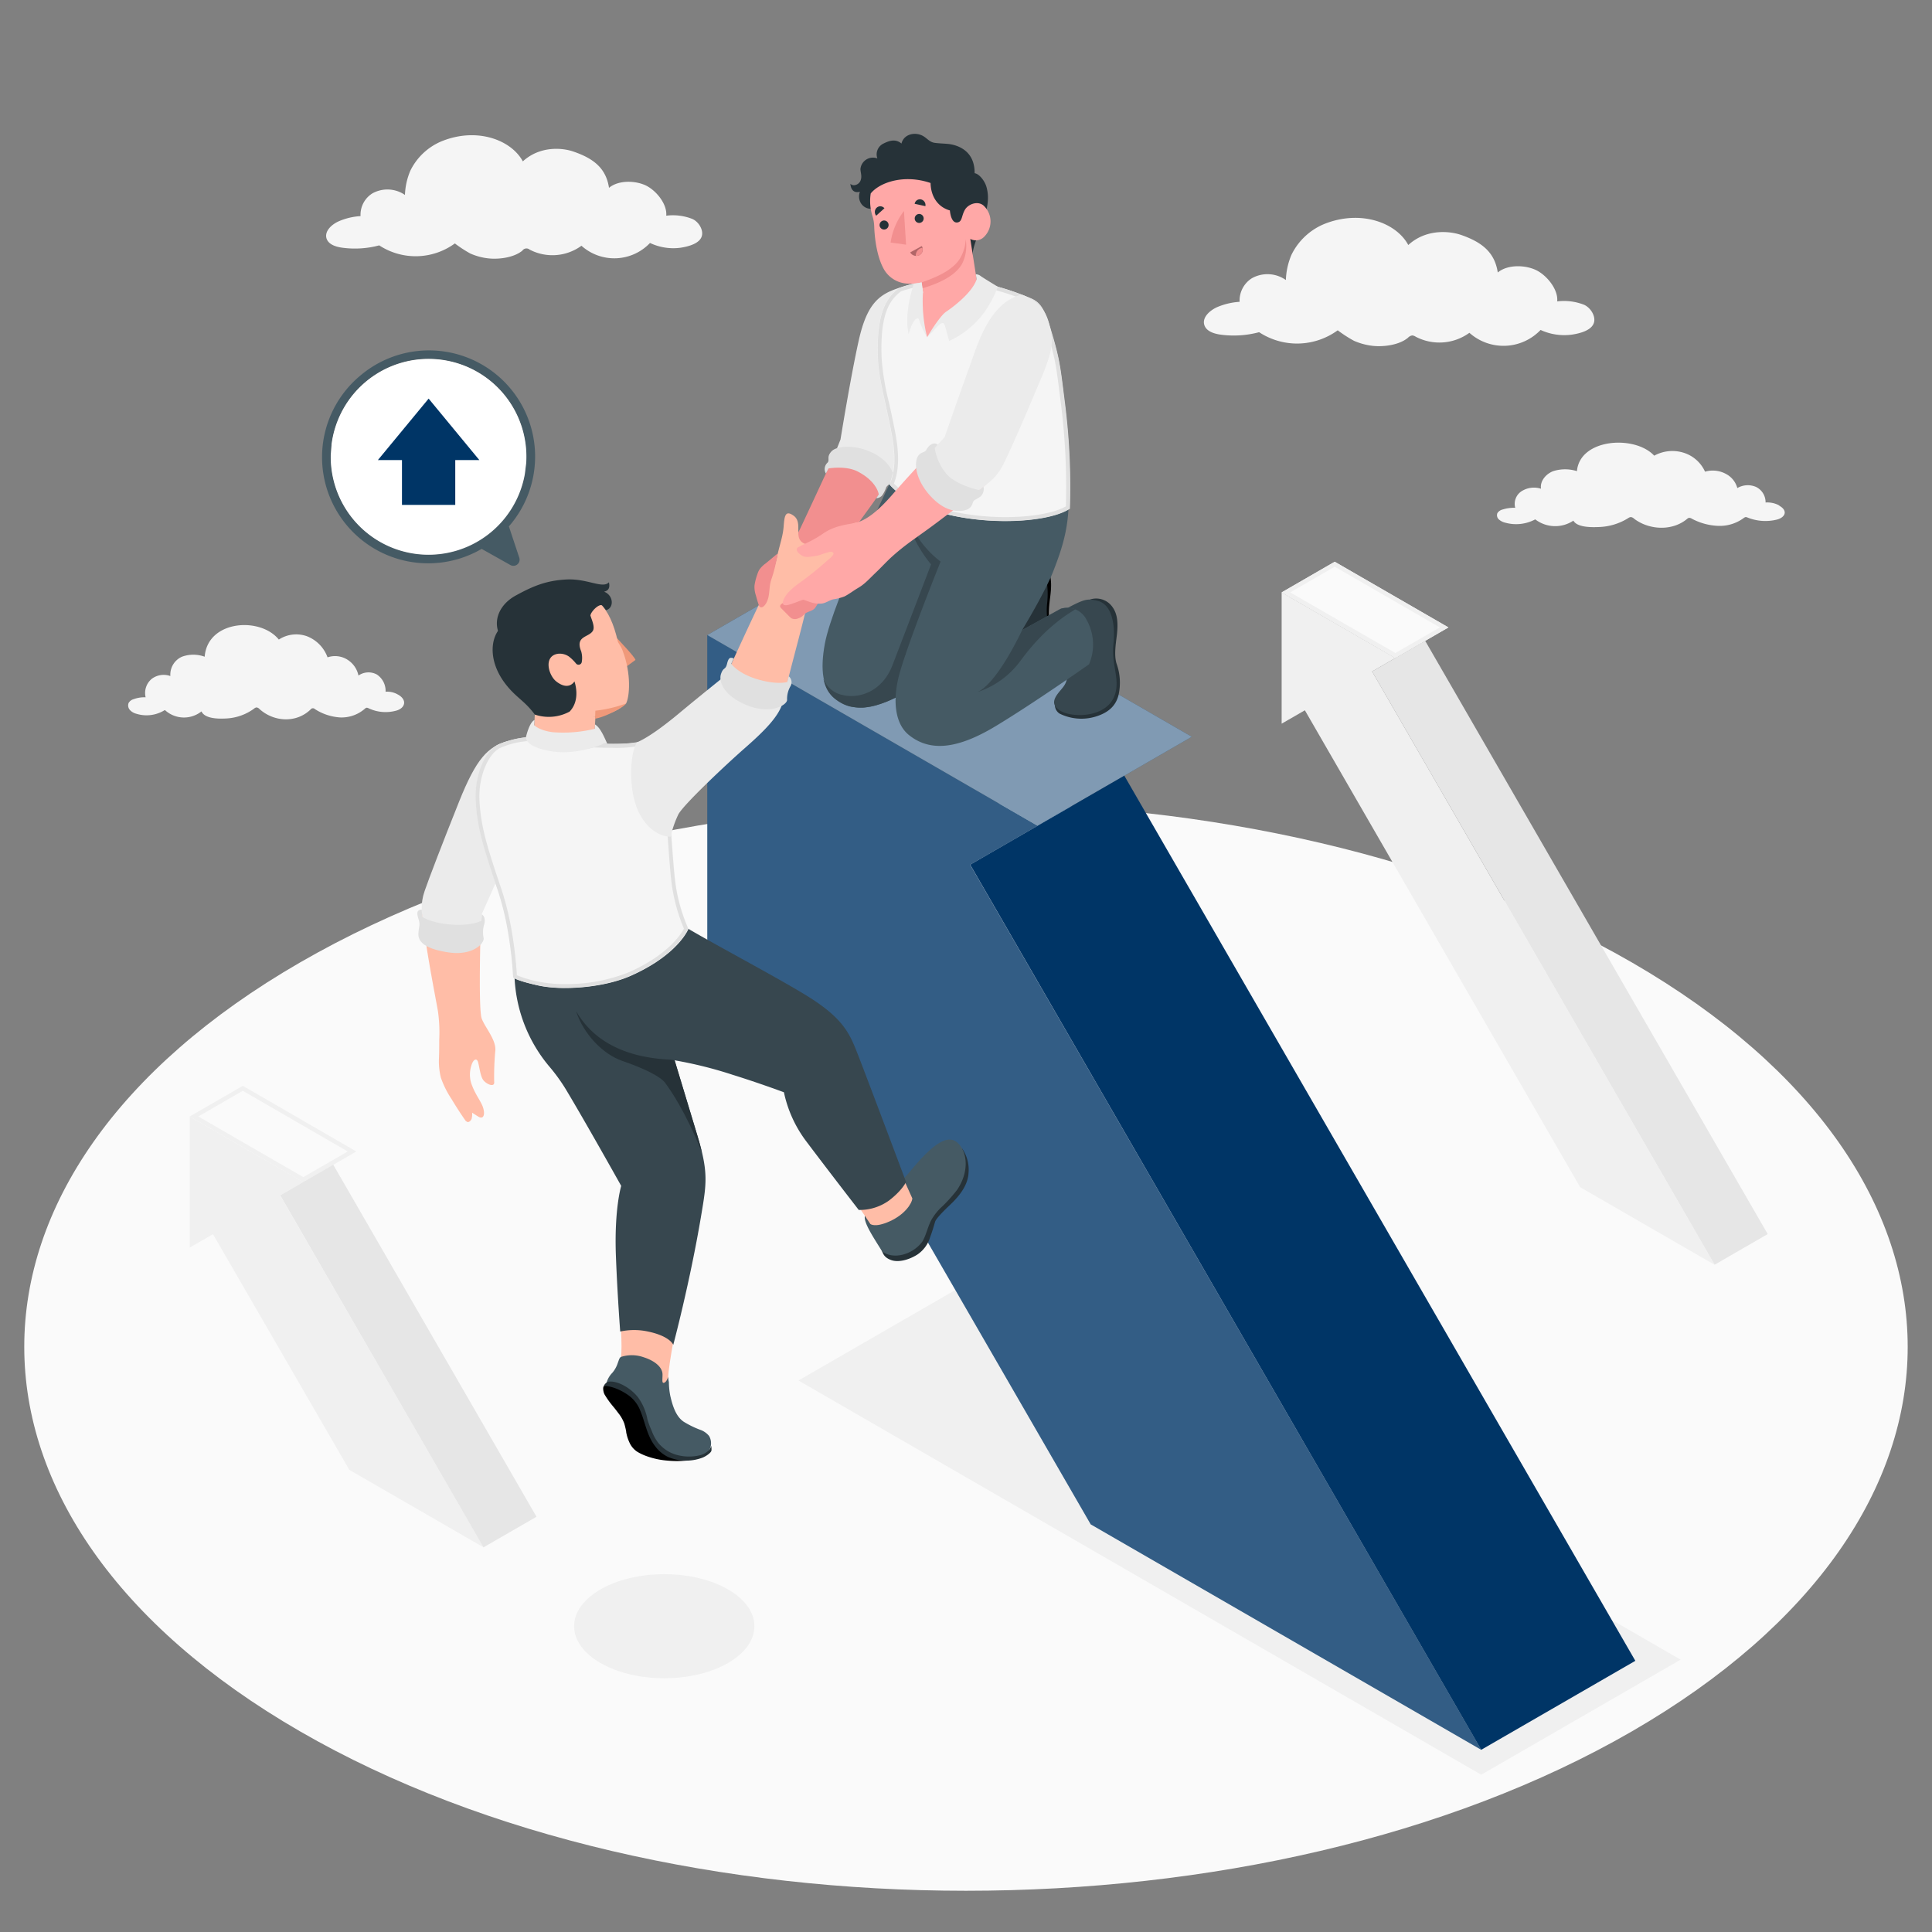 <svg xmlns="http://www.w3.org/2000/svg" viewBox="0 0 500 500"><rect x="0" y="0" width="500" height="500" fill="#808080" stroke="none"/><g id="freepik--Floor--inject-2"><path id="freepik--floor--inject-2" d="M77.66,249.08c-95.18,54.95-95.17,144,0,199s249.49,55,344.67,0,95.17-144,0-199S172.84,194.13,77.66,249.08Z" style="fill:#fafafa"></path></g><g id="freepik--Shadows--inject-2"><polygon id="freepik--Shadow--inject-2" points="434.94 429.52 383.34 459.29 206.64 357.27 258.24 327.51 434.94 429.52" style="fill:#f0f0f0"></polygon><ellipse id="freepik--shadow--inject-2" cx="171.91" cy="420.86" rx="23.33" ry="13.47" style="fill:#f0f0f0"></ellipse></g><g id="freepik--Clouds--inject-2"><path id="freepik--Cloud--inject-2" d="M406.75,86.61c3.21-.48,5.36-1.51,5.79-3.21s-1-3.89-2.67-4.56A14.28,14.28,0,0,0,403,78c.3-2.94-2.42-6.43-5.1-7.91s-7.54-1.83-10.28.43c-.79-5.29-4.19-7.88-9.52-9.73-2.92-1-9-1.63-13.64,2.62-3.08-5.77-12.28-9.22-21.72-5.45a16.44,16.44,0,0,0-8.52,8,18.49,18.49,0,0,0-1.44,6.51A8.26,8.26,0,0,0,324,72a6.82,6.82,0,0,0-3.19,6.11,17.76,17.76,0,0,0-5.66,1.31c-2.05.86-4.18,2.79-3.43,4.81.56,1.53,2.46,2.13,4.14,2.37a25.35,25.35,0,0,0,10-.63,17.86,17.86,0,0,0,20.34-.49,33.23,33.23,0,0,0,4.21,2.72,16.78,16.78,0,0,0,4.89,1.31c2.85.3,6.87-.23,9.09-2.11a2,2,0,0,1,1.06-.59,1.82,1.82,0,0,1,.91.32,13.23,13.23,0,0,0,13.92-1,13.25,13.25,0,0,0,18.42-.74A14.68,14.68,0,0,0,406.75,86.61Z" style="fill:#f5f5f5"></path><path id="freepik--cloud--inject-2" d="M176.08,64.12c3.09-.47,5.16-1.47,5.57-3.1s-.93-3.75-2.56-4.39a13.71,13.71,0,0,0-6.67-.81c.28-2.84-2.33-6.2-4.91-7.63s-7.27-1.76-9.9.42c-.77-5.09-4-7.59-9.17-9.37-2.81-1-8.65-1.57-13.13,2.52-3-5.55-11.83-8.88-20.92-5.24a15.74,15.74,0,0,0-8.2,7.67,17.63,17.63,0,0,0-1.39,6.26,8,8,0,0,0-8.43-.4,6.51,6.51,0,0,0-3.06,5.88,16.72,16.72,0,0,0-5.46,1.26c-2,.83-4,2.68-3.31,4.63.55,1.47,2.38,2.06,4,2.28a24.28,24.28,0,0,0,9.6-.6A17.21,17.21,0,0,0,117.72,63a31.45,31.45,0,0,0,4,2.61,15.59,15.59,0,0,0,4.7,1.26c2.75.3,6.62-.22,8.76-2a1.28,1.28,0,0,1,1.89-.27,12.74,12.74,0,0,0,13.41-1,12.74,12.74,0,0,0,17.74-.72A14.1,14.1,0,0,0,176.08,64.12Z" style="fill:#f5f5f5"></path><path id="freepik--cloud--inject-2" d="M460.28,130.71a6.45,6.45,0,0,0-3.35-.66,4.42,4.42,0,0,0-2.4-4,5.37,5.37,0,0,0-4.91.26,5.85,5.85,0,0,0-2.91-3.64,7.16,7.16,0,0,0-5.45-.6,9,9,0,0,0-5.56-4.91,9.75,9.75,0,0,0-7.59.77c-5-5.4-19.24-4.48-20,4a10.18,10.18,0,0,0-6.13,0c-1.93.73-3.47,2.61-3.17,4.55a6,6,0,0,0-5,.63,3.9,3.9,0,0,0-1.67,4.31,9.74,9.74,0,0,0-3.23.43,2.22,2.22,0,0,0-1.38.94,1.46,1.46,0,0,0,.38,1.64,3.7,3.7,0,0,0,1.65.84,10.47,10.47,0,0,0,7.76-.86,8.47,8.47,0,0,0,9.87.33c1,1.82,4.86,1.73,6.67,1.65a15.17,15.17,0,0,0,7.53-2.31,1.32,1.32,0,0,1,.64-.26,1.28,1.28,0,0,1,.82.38c3.89,3,9.92,3.31,13.76.1a1.19,1.19,0,0,1,.44-.27,1.16,1.16,0,0,1,.76.19,15.71,15.71,0,0,0,6.78,1.87,10.45,10.45,0,0,0,6.65-2,1.33,1.33,0,0,1,.51-.27,1.13,1.13,0,0,1,.54.13,12.39,12.39,0,0,0,7.61.51c2.09-.56,2.81-2.22.78-3.46Z" style="fill:#f5f5f5"></path><path id="freepik--cloud--inject-2" d="M103,179.76a5.52,5.52,0,0,0-3.21-.74,5.07,5.07,0,0,0-2.3-4.48,4.54,4.54,0,0,0-4.72.29A6.35,6.35,0,0,0,90,170.78a6,6,0,0,0-5.23-.66,9.22,9.22,0,0,0-5.33-5.46,8.25,8.25,0,0,0-7.28.86c-4.84-6-18.47-5-19.19,4.44a8.55,8.55,0,0,0-5.88,0,5.07,5.07,0,0,0-3,5,5.14,5.14,0,0,0-4.79.7,4.74,4.74,0,0,0-1.61,4.8,8,8,0,0,0-3.09.48,2.16,2.16,0,0,0-1.32,1,1.77,1.77,0,0,0,.36,1.82,3.33,3.33,0,0,0,1.58.94,8.91,8.91,0,0,0,7.45-.95,7.27,7.27,0,0,0,9.47.36c.93,2,4.66,1.92,6.4,1.83a13.27,13.27,0,0,0,7.23-2.56,1.21,1.21,0,0,1,.61-.3,1.25,1.25,0,0,1,.79.43c3.73,3.35,9.51,3.68,13.2.11a.74.74,0,0,1,1.15-.09A13.62,13.62,0,0,0,88,185.67a9.17,9.17,0,0,0,6.38-2.21,1.06,1.06,0,0,1,.49-.3,1,1,0,0,1,.52.14,10.3,10.3,0,0,0,7.3.57c2-.62,2.69-2.46.75-3.84A3.62,3.62,0,0,0,103,179.76Z" style="fill:#f5f5f5"></path></g><g id="freepik--Arrows--inject-2"><g id="freepik--Arrow--inject-2"><polygon points="125.15 400.45 72.49 309.37 78.5 305.9 49.11 288.94 49.11 322.87 55.12 319.4 90.4 380.39 125.15 400.45" style="fill:#f0f0f0"></polygon><polygon points="49.11 288.94 62.83 281.02 92.22 297.99 78.5 305.9 49.11 288.94" style="fill:#fafafa"></polygon><path d="M62.83,282.29,90,298l-11.5,6.64L51.32,288.94l11.51-6.65m0-1.27-13.72,7.92,29.39,17L92.21,298,62.83,281Z" style="fill:#f0f0f0"></path><rect x="97.76" y="298.35" width="15.84" height="105.2" transform="translate(-161.31 99.85) rotate(-30)" style="fill:#e6e6e6"></rect></g><g id="freepik--arrow--inject-2"><polygon points="443.73 327.32 355.1 173.77 361.12 170.3 331.69 153.31 331.69 187.29 337.7 183.82 408.94 307.24 443.73 327.32" style="fill:#f0f0f0"></polygon><polygon points="331.69 153.31 345.42 145.38 374.85 162.37 361.12 170.3 331.69 153.31" style="fill:#fafafa"></polygon><path d="M345.42,146.66l27.22,15.71L361.12,169,333.9,153.31l11.52-6.65m0-1.28-13.73,7.93,29.43,17,13.73-7.93-29.43-17Z" style="fill:#f0f0f0"></path><rect x="398.36" y="157.94" width="15.86" height="177.29" transform="translate(-68.86 236.17) rotate(-30)" style="fill:#e6e6e6"></rect></g></g><g id="freepik--Characters--inject-2"><g id="freepik--arrow--inject-2"><polygon points="383.35 452.85 251.06 223.79 268.53 213.71 183.05 164.35 183.05 263.06 200.53 252.97 282.28 394.5 383.35 452.85" style="fill:#003566"></polygon><polygon points="383.35 452.85 251.06 223.79 268.53 213.71 183.05 164.35 183.05 263.06 200.53 252.97 282.28 394.5 383.35 452.85" style="fill:#fff;opacity:0.2"></polygon><polygon points="183.05 164.35 222.94 141.32 308.43 190.67 268.53 213.71 183.05 164.35" style="fill:#003566"></polygon><polygon points="183.05 164.35 222.94 141.32 308.43 190.67 268.53 213.71 183.05 164.35" style="fill:#fff;opacity:0.5"></polygon><rect x="314.12" y="194.55" width="46.06" height="264.51" transform="translate(-118.23 212.35) rotate(-30)" style="fill:#003566"></rect></g><g id="freepik--characters--inject-2"><path d="M232.1,75.44c-3.2.7-7.32,2.77-9.44,12.43-1.58,7.21-4.91,26-4.91,26S210.45,129.7,207,137a20.5,20.5,0,0,1-4.43,5.86.71.71,0,0,0-.25.45,6.45,6.45,0,0,0,.21.81c.05.34.08.69.1,1s.95,6.52,1,6.5l1.93-.69s1.24-.3,7-2.26a10.15,10.15,0,0,0,3.61-3.52,16.54,16.54,0,0,0,.47-2.07h0s3.35-4.76,8.16-11.37c5.67-7.77,6-9.65,7-14.62l3.89-19Z" style="fill:#f28f8f"></path><path d="M232.63,74.52c-5.06,1.64-8.25,4-10.38,13.55s-4.73,25.67-4.73,25.67l-1.74,4.39a15.74,15.74,0,0,1,7.74,1.21,11.8,11.8,0,0,1,5.5,6,11.74,11.74,0,0,0,2.76-4.62c1.57-4.15,4.72-22.57,4.72-22.57Z" style="fill:#ebebeb"></path><path d="M224.37,116.57c-3.56-1.39-7.86-1.21-9.2.26s-.36,2.14-1,2.9a2.24,2.24,0,0,0-.43,2.81l.69-1.31s4.45-.79,7.53.79c5.06,2.61,5.46,5.92,5.46,5.92l-.65,1a2.13,2.13,0,0,0,1.55-.75,7.92,7.92,0,0,0,1-2c.3-.69,1-.66,1.78-2.11C231.79,122.74,230,118.64,224.37,116.57Z" style="fill:#e0e0e0"></path><g id="freepik--Character--inject-2"><g id="freepik--Bottom--inject-2"><path d="M160.12,354.12c1-2.59.9-7.35.14-15.71l15.3,1.81s-2.65,13.4-2.61,16.14C173.07,363.34,160.12,354.12,160.12,354.12Z" style="fill:#ffbda7"></path><path d="M157.52,359.05c-.17-.26-.62-.82-.6-1a6,6,0,0,1,1.56-2.78,7.4,7.4,0,0,0,1.41-2.56c.28-.67.36-1.31.84-1.55a9.17,9.17,0,0,1,5.83.09c2.94.93,4.91,2.61,4.9,4.49,0,1.43-.22,2.35.45,2.1s1-1.51,1-1.51a9.06,9.06,0,0,0,.2,1.37,19.06,19.06,0,0,0,.36,3.54c.55,2.38,1.39,5.33,3.5,6.72a24.31,24.31,0,0,0,4.54,2.18,5.16,5.16,0,0,1,2,1.49,3.76,3.76,0,0,1,.15,3.49,4.94,4.94,0,0,1-2.05,2,10.5,10.5,0,0,1-3.32.38,28.87,28.87,0,0,1-6.94-.48,10.64,10.64,0,0,1-4.06-1.49,9.32,9.32,0,0,1-2.89-3.48c-.71-1.35-1.23-2.78-1.85-4.18a46.09,46.09,0,0,0-3-5.48c-.5-.82-1.68-2.42-2.08-3.28Z" style="fill:#455a64"></path><path d="M162.2,371.31a10.32,10.32,0,0,0,.64,1.87,5.57,5.57,0,0,0,2,2.48,12.8,12.8,0,0,0,2,1,20.38,20.38,0,0,0,6,1.35,25.12,25.12,0,0,0,4.67,0,13.92,13.92,0,0,1-5.42-2.54,9,9,0,0,1-2.15-2.16q-.22-.32-.42-.63a38.88,38.88,0,0,1-2.63-6.36,15.41,15.41,0,0,0-1.51-3,11.87,11.87,0,0,0-2.41-2.39c-3.68-3-6.61-2.27-6.63-2.26-.42.27-.21,1.59.1,2.18a23,23,0,0,0,2.32,3.24c.44.53.86,1.08,1.27,1.63a9.7,9.7,0,0,1,1.53,2.67,20.12,20.12,0,0,1,.49,2.07C162.06,370.76,162.13,371,162.2,371.31Z"></path><path d="M184.06,374.18a2.92,2.92,0,0,1-.4.91,4.75,4.75,0,0,1-2.37,1.49,12,12,0,0,1-5.94,0,9.41,9.41,0,0,1-5-3.18,11.94,11.94,0,0,1-1.71-3.16,21.37,21.37,0,0,1-1.08-2.89,14.18,14.18,0,0,0-2.38-5.64c-2-2.61-5.55-4.5-7.76-4.12a2.1,2.1,0,0,0-1.15,1.07s2.72-.13,6.41,2.46a8.81,8.81,0,0,1,3,3.9c1.31,3.09,1.71,6.4,3.79,9.15a9.22,9.22,0,0,0,3.35,2.86,12,12,0,0,0,8.71.31c1.06-.33,2.64-1.44,2.59-2C184.17,375.12,184.12,374.43,184.06,374.18Z" style="fill:#263238"></path><path d="M133.13,251.62a38.42,38.42,0,0,0,8.87,24.2,46.85,46.85,0,0,1,4.38,6c5.12,8.51,14.39,25.09,14.39,25.09s-1.84,5.92-1.37,18.22c.4,10.3,1.11,19.47,1.11,19.47a17,17,0,0,1,6.59-.12c6.32,1.18,7.14,3.57,7.14,3.57s4.36-16.33,7.23-33.51c1.36-8.1,1.91-11.07-.91-20.4-3.9-12.87-9.34-30.88-9.34-30.88l-10.5-24.4Z" style="fill:#37474f"></path><path d="M172.2,280.32c1.26,1.76,5.05,7,9.46,17.92-.29-1.23-.64-2.57-1.1-4.09-3.9-12.87-9.34-30.88-9.34-30.88l-10.5-24.4h0l-11.57,23c1.87,5.66,6.79,10.94,11.92,12.7C166.68,276.51,170.94,278.56,172.2,280.32Z" style="fill:#263238"></path><path d="M228,323c.45,1.3.66,2.36,2.56,3.08s4.64,0,6.87-1.41a8.34,8.34,0,0,0,3.29-4.5c.69-1.82,1.06-3.28,1.29-4s1.86-2.46,3.49-4,5-4.72,5.16-8.68a9.55,9.55,0,0,0-1.63-6.2Z" style="fill:#263238"></path><path d="M235.57,303.11c-3.15,3.83-8.7,8.39-11.73,11.58-.47,1.68,2.59,6.12,4.48,9.22,3.34,2.33,8.27.42,10.43-2.66,1-1.77,1.29-3.58,2.23-5.42a14.08,14.08,0,0,1,3-3.72,40.39,40.39,0,0,0,3.75-4.22c2.82-4.2,2.72-8.75.82-11.32C246.17,293.31,242.6,294.57,235.57,303.11Z" style="fill:#455a64"></path><path d="M221.77,311.6c.07.12,3.46,5.15,3.46,5.15s1.11,1.08,5-.66,5.78-4.59,5.88-5.95c0,0-1.53-3.44-2.41-5.35Z" style="fill:#ffbda7"></path><path d="M148.46,260.49c4.41,8.77,13.14,13.23,25.13,13.75a106.36,106.36,0,0,1,16,3.91c6.76,2.1,13.29,4.53,13.29,4.53a32,32,0,0,0,5.7,12.59c5.63,7.49,13.66,17.86,13.66,17.86a13,13,0,0,0,7.77-2.39c3.49-2.64,4.48-4.86,4.48-4.86s-9.38-25-12.34-32.63c-2.08-5.35-3.54-9.16-11.86-14.61-7.88-5.16-33.64-18.54-35.34-20.36l-32.61,3.19A75.46,75.46,0,0,0,148.46,260.49Z" style="fill:#37474f"></path></g><g id="freepik--Top--inject-2"><path d="M109.79,241c1.19,8.52,3.06,17.86,3.53,20.58a38.78,38.78,0,0,1,.35,7.54c0,1.62,0,3.24-.07,4.87a17.3,17.3,0,0,0,.5,4.91,24.12,24.12,0,0,0,2.75,5.52c1.09,1.82,2.24,3.61,3.45,5.35a1.3,1.3,0,0,0,.69.6c.47.11,1-.5,1.08-.91a4.46,4.46,0,0,0,.11-1.5s1.32.86,1.7,1.07c1.38.78,1.75-.85,1-2.78-.44-1.06-1.11-2.05-1.65-3.06a17.84,17.84,0,0,1-1.28-2.86,7.63,7.63,0,0,1,0-4.44c.43-1.61,1.26-2.09,1.66-1.3s.61,3.91,1.51,5,3,1.94,2.77.31a73.59,73.59,0,0,1,.31-8.12c.14-2.77-2.62-5.8-3.52-8.13s-.33-21.7-.21-27.24L137,205.65l-3.56-13.22c-6.14.33-8.79,4.26-11.84,10.75s-7,17.21-10.41,25.14C108.47,234.62,109.16,236.43,109.79,241Z" style="fill:#ffbda7"></path><path d="M131.46,191.79c-5.19,1.43-8.16,4.43-12.67,15.72s-7.71,19.66-8.89,23.06-.77,5.86-.27,9.24c3.76,2.18,10.68,2.49,14.71.72l.39-4.07,10.84-24.25Z" style="fill:#ebebeb"></path><path d="M109.14,235.4l.14,1.89s2.41,1.66,7.73,2,7.56-1,7.56-1l.14-1.61s1.05.44.65,2.39a7.08,7.08,0,0,0-.2,3.67c.25,1.36-2.77,4.73-9.24,3.72s-7.79-3-7.63-5,.5-2.05,0-3.66S107.89,235.47,109.14,235.4Z" style="fill:#e0e0e0"></path><polygon points="154.1 185.43 153.52 196.36 137.8 196.7 138.41 184.87 154.1 185.43" style="fill:#ffbda7"></polygon><path d="M159.14,164.59c1.24,1.34,5.11,5.38,5.32,6.2l-2.73,2Z" style="fill:#f0997a"></path><path d="M149.1,154.27c4.49-.86,8.68,2.24,10.8,11.78.08.37.69.92,1.23,2.33,2.33,6.05,1.8,12,.89,13.69-2.46,2.33-6.18,3.5-10.44,3.49-3.25,0-10.48.32-15-3.69-5.33-4.71-10.51-13-7.36-17.28C133.65,158.55,146.62,154.75,149.1,154.27Z" style="fill:#ffbda7"></path><path d="M162,182.07c-.51.91-5.36,3.53-8,3.92l.08-2.06A33.74,33.74,0,0,0,162,182.07Z" style="fill:#f0997a"></path><path d="M130.11,162c-3.15,2.29-4.31,9.23,1.46,15.93,2.43,2.83,4.38,3.67,6.84,7a11.3,11.3,0,0,0,9-.77c3-3.1,1.25-7.82,1.25-7.82s-1.42,2.6-4.72,0c-2-1.59-3.36-6.53.42-7.14a4.16,4.16,0,0,1,2.89.72,11.28,11.28,0,0,1,1.81,1.78.84.84,0,0,0,1.5-.38,6.21,6.21,0,0,0-.15-2.76c-1.62-4,1.92-3.55,3-5.27.64-1-.28-2.87-.56-3.86C149.1,158.42,130.11,162,130.11,162Z" style="fill:#263238"></path><path d="M152.81,159.37c-.07-.86,2.06-3.14,3-2.71a9.52,9.52,0,0,1,1,1.25c2.12-.47,2.06-3.81-.47-4.78,1.42-.36,1.48-1.32,1.25-2.44-1.6,1.77-5.53-1-11-.72-5.18.27-8.55,1.65-13.13,4.16-3.93,2.16-5.63,5.87-4.55,9.22C132.64,165.57,148.36,162.13,152.81,159.37Z" style="fill:#263238"></path><path d="M123.12,207c-.27-5.67,2-12.33,5.83-14.3a24.78,24.78,0,0,1,9.16-2l0,.81c2.26,1.62,12.16,2,15.37.92,0,0,9.34.43,12.47-.49s2.44,2.88,4.44,5.92c2.07,3.68,2.76,8.94,3.42,18.34.33,4.75.6,8.65,1,11.94a44.23,44.23,0,0,0,3.39,12.22c-.92,2.08-4.63,7.59-14.87,12.15-7.12,3.18-17.92,3.89-24,2.54s-6.48-2.1-6.48-2.1a101.15,101.15,0,0,0-1.21-11,74.14,74.14,0,0,0-3.18-12.74C125.3,219.82,123.45,214.3,123.12,207Z" style="fill:#f5f5f5"></path><path d="M137.06,191.77V192l.44.32c1.91,1.37,7.31,1.74,10.2,1.74a22.9,22.9,0,0,0,5.89-.62c.58,0,2.46.09,4.61.09a33.47,33.47,0,0,0,8-.63,2,2,0,0,1,.53-.09c.48,0,.72.5,1.25,2.1a14.52,14.52,0,0,0,1.52,3.47c2,3.5,2.62,8.57,3.28,17.89l.08,1.11c.3,4.2.55,7.82.91,10.88A45.94,45.94,0,0,0,177,240.33c-.82,1.56-4.21,6.81-14.16,11.25a43.33,43.33,0,0,1-16.65,3.1,32.55,32.55,0,0,1-6.71-.62,29,29,0,0,1-5.71-1.66c-.09-1.42-.38-5.69-1.2-10.63a75.06,75.06,0,0,0-3.16-12.71l-.07-.19c-3.07-9.2-4.93-14.76-5.26-21.91-.26-5.74,2.11-11.74,5.3-13.36a21.48,21.48,0,0,1,7.65-1.83m1.05-1.09a24.78,24.78,0,0,0-9.16,2c-3.87,2-6.1,8.63-5.83,14.3.33,7.29,2.18,12.81,5.31,22.19a74.14,74.14,0,0,1,3.18,12.74,101.15,101.15,0,0,1,1.21,11s.31.73,6.48,2.1a32.62,32.62,0,0,0,6.92.65c5.61,0,12.19-1,17.05-3.19,10.24-4.56,13.95-10.07,14.87-12.15a44.23,44.23,0,0,1-3.39-12.22c-.38-3.29-.65-7.19-1-11.94-.66-9.4-1.35-14.66-3.42-18.34-1.8-2.73-1.52-6.05-3.63-6.05a2.88,2.88,0,0,0-.81.13,34.94,34.94,0,0,1-7.72.59c-2.59,0-4.75-.1-4.75-.1a19.93,19.93,0,0,1-5.75.63c-3.86,0-8.21-.55-9.62-1.55l0-.81Z" style="fill:#e0e0e0"></path><path d="M197.73,188.42c-4.15,4.16-6.45,5.86-12.55,11.42s-10.36,9.09-11.42,13.63-5-1.25-7-6.8a19.37,19.37,0,0,1-.72-12.25c2-3.14,3.13-3.47,6.8-6.64,3.18-2.75,5.56-4.45,8.22-6.7,3.45-2.91,6.76-6.08,6.76-6.08s6.83-15,9.32-20a43.26,43.26,0,0,0,4-11.12c.82-3.54,1.47-5.1,1.67-7.67s.39-4.33,2.59-2.74.4,4.83,1.81,6.5c.84,1,2,.94,2.87,1.09a7.29,7.29,0,0,0,2.22-.12,7.72,7.72,0,0,0,1.24-.27,2.07,2.07,0,0,0,.58-.19c.27-.11.51-.16.79-.27a4.64,4.64,0,0,0,.79-.43,6.28,6.28,0,0,0,.7-.55c.65-.58,1.19-1.24,1.83-1.84a11.6,11.6,0,0,1,2.07-1.59,2.94,2.94,0,0,1,2.63-.46c.12,0,.18,0,.28.24a1,1,0,0,1-.13.9c-.2.34-.59,1.13-.78,1.48a5.58,5.58,0,0,0-.42.78c-.11.29-.13.51-.21.77-1.13,3.52-1,5.44-3.95,8.27s-7.8,3.44-8.74,8.1-3.27,12.92-5.28,20.94C202.27,182.38,201.57,184.56,197.73,188.42Z" style="fill:#ffbda7"></path><path d="M199.7,178.47c-4.54-.23-7.74-2.22-11.57-4.43l-.5.88s-6.87,5.5-11.59,9.44-8.53,6.62-11.23,7.77c-2,3.41-2.25,13.6,1.06,19.14s7.69,5.27,7.69,5.27a26.82,26.82,0,0,1,2-5.78c1.3-2.48,12.09-12.67,17.29-17.23s8.58-8.09,9.62-11.43c.27-.86.57-2.14,1-3.62C202.19,178.54,200.94,178.53,199.7,178.47Z" style="fill:#ebebeb"></path><path d="M189.89,170.39l-.64,1.4s1.66,2.48,6.76,4,7.72.72,7.72.72l.38-1.5a2,2,0,0,1,.43,2.64,6.55,6.55,0,0,0-.84,3.49c-.06,1.38-4.32,3.84-10.39,1.38s-7.34-6.17-6.73-8.05,1.17-1,1.58-2.69S189,170.1,189.89,170.39Z" style="fill:#e0e0e0"></path><path d="M156.1,192.51s-7.1,3.29-14.3,1.77c-6.75-1.43-5.61-3.82-5.61-3.82s.86-3.61,2.15-4.12l-.11,1.32s1.28,1.39,4.81,1.83a34.26,34.26,0,0,0,10.89-.88l.06-1.12c1.4.82,2.38,3.26,3.18,5Z" style="fill:#ebebeb"></path></g></g><path d="M213.77,152a3.26,3.26,0,0,1-1.51,1.32,9.57,9.57,0,0,1-2.92.46,7,7,0,0,0-1.2-.11,4.33,4.33,0,0,0-1.84.59c-.55.28-1.14.45-1.69.77-.27.15-.59.48-.43.83a4,4,0,0,0-1.24.09c-.43.12-1.25.59-1,1.14a1.2,1.2,0,0,0,.29.38l2.08,2.1a2.85,2.85,0,0,0,.57.47,2.14,2.14,0,0,0,1.7,0,3.84,3.84,0,0,0,.93-.46c.34-.25.6-.59.94-.84.71-.51,1.68-.59,2.3-1.2.39-.38.59-.92.95-1.33a12.2,12.2,0,0,1,1-.89A12.41,12.41,0,0,0,213.77,152Z" style="fill:#f28f8f"></path><path d="M199.85,149.28c-.14.42-.29.83-.4,1.26-.29,1.12-.29,2.29-.47,3.43a6.34,6.34,0,0,1-.69,2.13c-.26.44-.93,1.35-1.56,1a.84.84,0,0,1-.36-.53c-.29-.83-.54-1.68-.76-2.53a6.7,6.7,0,0,1-.35-2.47,14.55,14.55,0,0,1,.72-2.89,6.52,6.52,0,0,1,.5-1.19,6.67,6.67,0,0,1,1.65-1.66c.92-.73,2.17-1.82,3.09-2.54,0,.28-.11,1-.15,1.14-.11.55-.23,1.1-.36,1.64A31.93,31.93,0,0,1,199.85,149.28Z" style="fill:#f28f8f"></path><g id="freepik--character--inject-2"><g id="freepik--bottom--inject-2"><g id="freepik--Leg--inject-2"><path d="M255.83,171.94A2.71,2.71,0,0,0,257,174.2a12.66,12.66,0,0,0,9.41.78c3.55-1.1,5.15-2.95,5.84-5.37a14.55,14.55,0,0,0-.48-8.36c-.64-2.1-.2-4.95.06-7.08.45-3.63.11-5.81-1.07-7.48a5.13,5.13,0,0,0-5.84-1.95l.7,24.92Z"></path><path d="M260.2,160.89a8.62,8.62,0,0,1-2.16,6.38c-1.25,1.71-4.52,4.39-.34,6.45,3.26,1.6,11.37,1.43,13.53-4,1.68-4.19-.85-8.11-.23-13.6.42-3.69.1-10.12-4.18-11.11-2.34-.54-3.1-.49-6.77,1.38-2.55,1.31-2.76,1.89-2.66,2.24l.62-.29a4.65,4.65,0,0,1,4.87,2.09,7.47,7.47,0,0,1,.07,8Z" style="fill:#263238"></path><path d="M263.54,150.16c-2-3.69-4.8-3.44-4.8-3.44l-13.35,6.8s5.42-9.78,7-15.63,1-13.51.09-17.4l-20.74,1.57s-16.17,33.07-18.28,44.59c-1.24,6.8-.56,11.55,2.65,14.11,5.43,4.33,11.72,2.47,21.66-3.52s25.92-15.41,25.92-15.41S266.77,156,263.54,150.16Z" style="fill:#455a64"></path><path d="M237.81,177.24c10.06-6.05,25.92-15.41,25.92-15.41s3-5.85-.19-11.67c-2-3.66-4.74-3.45-4.79-3.45h0l-13.35,6.8h0s2.46-4.44,4.56-9.13v0h0l.26-.57h0v0l.24-.55v0c.38-.86.73-1.73,1-2.56l0-.06c.11-.27.2-.54.3-.8l-16.72-5.41c1,6,5.92,11.63,5.92,11.63s-6.7,17.53-10,26.12c-2.59,6.74-8.56,8.74-12.86,7.69a6.66,6.66,0,0,1-5-4.25h0a10.74,10.74,0,0,0,.43,1.58h0a7.69,7.69,0,0,0,.28.72l0,0a6.36,6.36,0,0,0,.32.64.41.41,0,0,1,.05.09c.11.18.22.37.34.54l.12.16c.1.14.21.29.32.42s.16.17.23.26l.27.28c.18.17.36.34.56.5a12.2,12.2,0,0,0,2.08,1.34,10.25,10.25,0,0,0,1.64.63A8.43,8.43,0,0,0,221,183a11.33,11.33,0,0,0,1.77.14h0c.38,0,.77,0,1.17-.07a15.86,15.86,0,0,0,2.66-.5c.69-.19,1.39-.42,2.12-.69.48-.18,1-.38,1.49-.6a65.45,65.45,0,0,0,7.58-4Z" style="fill:#37474f"></path><path d="M244.77,161.75c3.95-5.06,14.88-12,17.28-13.57a4.65,4.65,0,0,0-3.3-1.47h0l-6.68,3.39-6.67,3.41s-6.46,14-11.71,16.08A24.89,24.89,0,0,0,244.77,161.75Z" style="opacity:0.15"></path></g><g id="freepik--Le--inject-2"><path d="M273,182.4a2.71,2.71,0,0,0,1.18,2.26,12.71,12.71,0,0,0,9.41.78c3.55-1.1,5.15-2.95,5.84-5.37a14.58,14.58,0,0,0-.48-8.37c-.64-2.1-.2-4.94.06-7.07.45-3.63.11-5.81-1.07-7.48a5.13,5.13,0,0,0-5.84-2l.7,24.91Z" style="fill:#263238"></path><path d="M276.2,170.46c0,3.26.47,5.33-1,7.27-1.25,1.7-4.52,4.39-.34,6.45,3.26,1.6,11.36,1.43,13.53-4,1.68-4.19-.86-8.11-.23-13.61.42-3.68.09-10.12-4.19-11.1-2.33-.54-3.1-.5-6.76,1.38-2.55,1.3-2.76,1.89-2.66,2.23l.62-.28a4.66,4.66,0,0,1,4.87,2.08,7.49,7.49,0,0,1,.07,8Z" style="fill:#37474f"></path><path d="M281.23,160.46a5.59,5.59,0,0,0-6.71-2.91l-10,5.52s5.83-9.55,8.05-15.2c2.62-6.7,4.59-12.84,3.86-22.53H233.28a25.84,25.84,0,0,0,10.14,20s-9,22.36-10.87,29.91c-1.71,7.12-.5,12.47,2.71,15,5.43,4.34,12.48,3.66,22.42-2.33s24.16-16,24.16-16A13,13,0,0,0,281.23,160.46Z" style="fill:#455a64"></path><path d="M263.88,171.31c6.12-8.42,11.61-11.9,14.43-13.62a6,6,0,0,0-3.79-.14h0l-10,5.52s-6.46,14-11.71,16.09A22.55,22.55,0,0,0,263.88,171.31Z" style="fill:#37474f"></path></g></g><g id="freepik--top--inject-2"><g id="freepik--Chest--inject-2"><path d="M227.17,92.83c-.53-12.65,2.63-16.12,5.46-18.31a38.44,38.44,0,0,1,11.56-2.15c6.63-.22,14.22,1.31,22.43,4.78,2.77,1.17,3.71,2.8,5.89,10.3,1.78,6.09,1.94,8.16,3,16.85a172.5,172.5,0,0,1,1.28,27.32c-7.59,5.11-36.89,4.86-46.65-6.28,1.6-3.64,1.6-8,.34-14.17C228.7,102.13,227.38,97.85,227.17,92.83Z" style="fill:#f5f5f5"></path><path d="M245.43,72.35v1c6.39,0,13.38,1.59,20.8,4.72,2.28,1,3.1,2,5.32,9.66,1.6,5.49,1.87,7.6,2.74,14.59l.27,2.11a172.41,172.41,0,0,1,1.29,26.62c-3,1.72-8.87,2.78-15.69,2.78-9.56,0-22.7-2.29-28.81-8.69,1.38-3.59,1.42-7.88.15-14.17-.54-2.68-1-4.94-1.47-6.93a64.83,64.83,0,0,1-1.86-11.25c-.5-11.93,2.27-15.27,5-17.39a38.51,38.51,0,0,1,11.1-2c.4,0,.81,0,1.21,0v-1m0,0c-.41,0-.83,0-1.24,0a38.44,38.44,0,0,0-11.56,2.15c-2.83,2.19-6,5.66-5.46,18.31.21,5,1.53,9.3,3.35,18.34,1.26,6.22,1.26,10.53-.34,14.17,5.89,6.73,18.92,9.49,30,9.49,7.25,0,13.66-1.19,16.67-3.21a172.5,172.5,0,0,0-1.28-27.32c-1.1-8.69-1.26-10.76-3-16.85-2.18-7.5-3.12-9.13-5.89-10.3-7.7-3.25-14.86-4.8-21.19-4.8Z" style="fill:#e0e0e0"></path></g><g id="freepik--Head--inject-2"><path d="M251.66,66.86c-.16-3.37,2.33-7.47,3.17-10.63s1.18-5.34.46-7.87c-.43-1.51-1.84-3.36-3.06-3.54.06-6-4.62-7.29-6.68-7.55-.9-.11-2.85-.16-3.75-.32-1.34-.25-1.84-1.17-3-1.8-2-1.07-4.89-.47-5.5,2-1.45-1.21-3-.84-4.65,0A3.1,3.1,0,0,0,227.06,41a3.25,3.25,0,0,0-4.38,2.79c.06,1.06.47,1.88,0,3s-2,1.5-2.59.76c.08,1.51.89,2.5,2.46,2.07a3.4,3.4,0,0,0,.2,2.88A3.08,3.08,0,0,0,225.94,54a5.24,5.24,0,0,0,1.2,2.08,5.3,5.3,0,0,0,2.23,1.27,33.65,33.65,0,0,0,8.09.38l3.2,0c.19,0,1.13-.14,1.27,0Z" style="fill:#263238"></path><path d="M254.81,61.16a3,3,0,0,1-3.7.67l1.8,11.52c-.45,1.68-2.3,3.9-4.57,6.18-2.75,2.76-4.91,3.08-8.4,7.75a21,21,0,0,1-1.08-11.63l-.33-2.57a11.91,11.91,0,0,1-3.75.31,7.41,7.41,0,0,1-6.3-4.23c-1.39-2.72-2.1-6.87-2.23-10.47a9.9,9.9,0,0,0-.44-2.7,12.91,12.91,0,0,1-.47-5.92c2.31-2.87,8.63-5.06,15.49-2.71.08,3.75,2.11,6.3,5,7.1.09,1,.5,3.48,2.09,3.08,1.14-.28.91-1.74,1.81-3.27s3.58-2.48,5.06-.83A5.59,5.59,0,0,1,254.81,61.16Z" style="fill:#ffa8a7"></path><path d="M236.71,52.74l2.78.61a1.5,1.5,0,0,0-1.12-1.74A1.39,1.39,0,0,0,236.71,52.74Z" style="fill:#263238"></path><path d="M226.76,55.82l2.13-1.92a1.38,1.38,0,0,0-2-.15A1.51,1.51,0,0,0,226.76,55.82Z" style="fill:#263238"></path><path d="M238.53,73.08c3.94-1.36,7.69-3.06,9.65-5.78a10.49,10.49,0,0,0,1.74-5.36,10.18,10.18,0,0,1-.69,5.82c-.85,2-3.46,4.8-10.5,6.84Z" style="fill:#f28f8f"></path><path d="M236.75,56.78a1.16,1.16,0,1,0,.94-1.39A1.18,1.18,0,0,0,236.75,56.78Z" style="fill:#263238"></path><path d="M238.56,63.68l-3,1.64A1.8,1.8,0,0,0,238,66,1.67,1.67,0,0,0,238.56,63.68Z" style="fill:#b16668"></path><path d="M237,66.21a2,2,0,0,1,1.71-2.08A1.65,1.65,0,0,1,238,66,1.67,1.67,0,0,1,237,66.21Z" style="fill:#f28f8f"></path><path d="M227.68,58.57a1.17,1.17,0,1,0,.82-1.47A1.19,1.19,0,0,0,227.68,58.57Z" style="fill:#263238"></path></g><path d="M233.94,54.61a17.52,17.52,0,0,0-3.45,8.17l4,.54Z" style="fill:#f28f8f"></path><path d="M239.94,87.28c1.36-2.36,3.69-5.8,4.89-6.59s6.73-4.74,7.92-8.4l-.21-1.3a2,2,0,0,1,1.27.46c.73.53,4.43,2.76,4.43,2.76a28.27,28.27,0,0,1-4,7.27,23.76,23.76,0,0,1-8.61,6.78s-.5-2-1-3.7C244,82.42,243.23,84,239.94,87.28Z" style="fill:#ebebeb"></path><path d="M239.94,87.28a38.49,38.49,0,0,1-1.08-11.63l-.33-2.57a11.79,11.79,0,0,1-2,.29s-2.69,7.44-1.36,13.14c.87-3.58,2.37-4.82,2.68-3.76A21.51,21.51,0,0,0,239.94,87.28Z" style="fill:#ebebeb"></path><path d="M262.19,113.87c-3,6.67-4.59,9.6-8.38,12.67-2.75,2.22-5.54,4.32-11,8.44s-7.83,5.4-11.79,8.92c-1.57,1.4-3,3-4.28,4.2-2,1.92-2.94,3.05-4.69,4.07-1.2.7-2.32,1.6-3.55,2.21a14.14,14.14,0,0,1-2.88.73c-1.06.27-1.93,1-3.05,1.1-2,.17-3.25-.6-4.71-1-1,.31-2.89,1.13-3.91,1.35-2.59.58-.8-2.3,0-3.16a16.89,16.89,0,0,1,2.78-2.41,85,85,0,0,0,7.22-5.78c.4-.37,2.29-1.71,1.6-2.26a1.06,1.06,0,0,0-.84-.11,26.93,26.93,0,0,0-2.64.83,13,13,0,0,1-2.14.37,4.51,4.51,0,0,1-1.83,0c-.6-.16-2.36-1.34-1.81-2.17a1,1,0,0,1,.37-.29c1-.53,2-1,3-1.5a28.38,28.38,0,0,0,2.88-1.67c2.79-2,5.08-2.45,8.41-3s6.76-3.68,10.07-7.49c7.54-8.66,12.67-13.52,13.71-14.8l6.37-16a62.78,62.78,0,0,1,5.19-13.29c3.22-6.16,8.47-6.89,8.47-6.89,6.37,2.35,9.05,9.58,5.72,17.73C267.69,101.25,265,107.61,262.19,113.87Z" style="fill:#ffa8a7"></path><path d="M264.37,76.24c4.35,1.65,6.17,3.87,7.15,7.54s1.41,5.84-1.89,13.68-9.25,21.92-10.79,24.16-2.14,2.73-6.4,6c0,0-3,.37-6.7-3a15.63,15.63,0,0,1-4.56-7.88l3.3-3.65s4.34-12.49,6.37-18S255.81,78.44,264.37,76.24Z" style="fill:#ebebeb"></path><path d="M242.68,115.1l-.77.85a13.79,13.79,0,0,0,3,6.67c2.59,3,8.51,4.22,8.51,4.22l1.11-.86a2.64,2.64,0,0,1-.84,2.57c-1.21.87-1.73.71-2,1.74s-1.21,2-3.76,1.94-4.89-1.47-7-3.72c-3-3.17-4.23-6.8-3.78-9.27s2.14-1.9,2.57-2.81S241.59,114.11,242.68,115.1Z" style="fill:#e0e0e0"></path></g></g></g></g><g id="freepik--speech-bubble--inject-2"><g id="freepik--speech-bubble--inject-2"><g id="freepik--speech-bubble--inject-2"><path d="M130.46,102.1a25.3,25.3,0,0,1,5.73,17.7l-.35,2.88a25.31,25.31,0,0,1-50.23-4.79l.21-2.89a25.32,25.32,0,0,1,44.64-12.9Z" style="fill:#fff"></path><path d="M93.43,97.05a27.47,27.47,0,0,0,31.22,45l7.44,4.18a1.6,1.6,0,0,0,2.3-1.9l-2.69-8.1A27.47,27.47,0,0,0,93.43,97.05Zm37,5a25.3,25.3,0,0,1,5.73,17.7l-.35,2.88a25.31,25.31,0,0,1-50.23-4.79l.21-2.89a25.32,25.32,0,0,1,44.64-12.9Z" style="fill:#455a64"></path><path d="M130.46,102.1a25.3,25.3,0,0,1,5.73,17.7l-.35,2.88a25.31,25.31,0,0,1-50.23-4.79l.21-2.89a25.32,25.32,0,0,1,44.64-12.9Z" style="fill:#fff;opacity:0.7"></path></g><polygon id="freepik--arrow--inject-2" points="124.05 119.06 110.93 103.16 97.8 119.06 104.03 119.06 104.03 130.67 117.82 130.67 117.82 119.06 124.05 119.06" style="fill:#003566"></polygon></g></g></svg>
